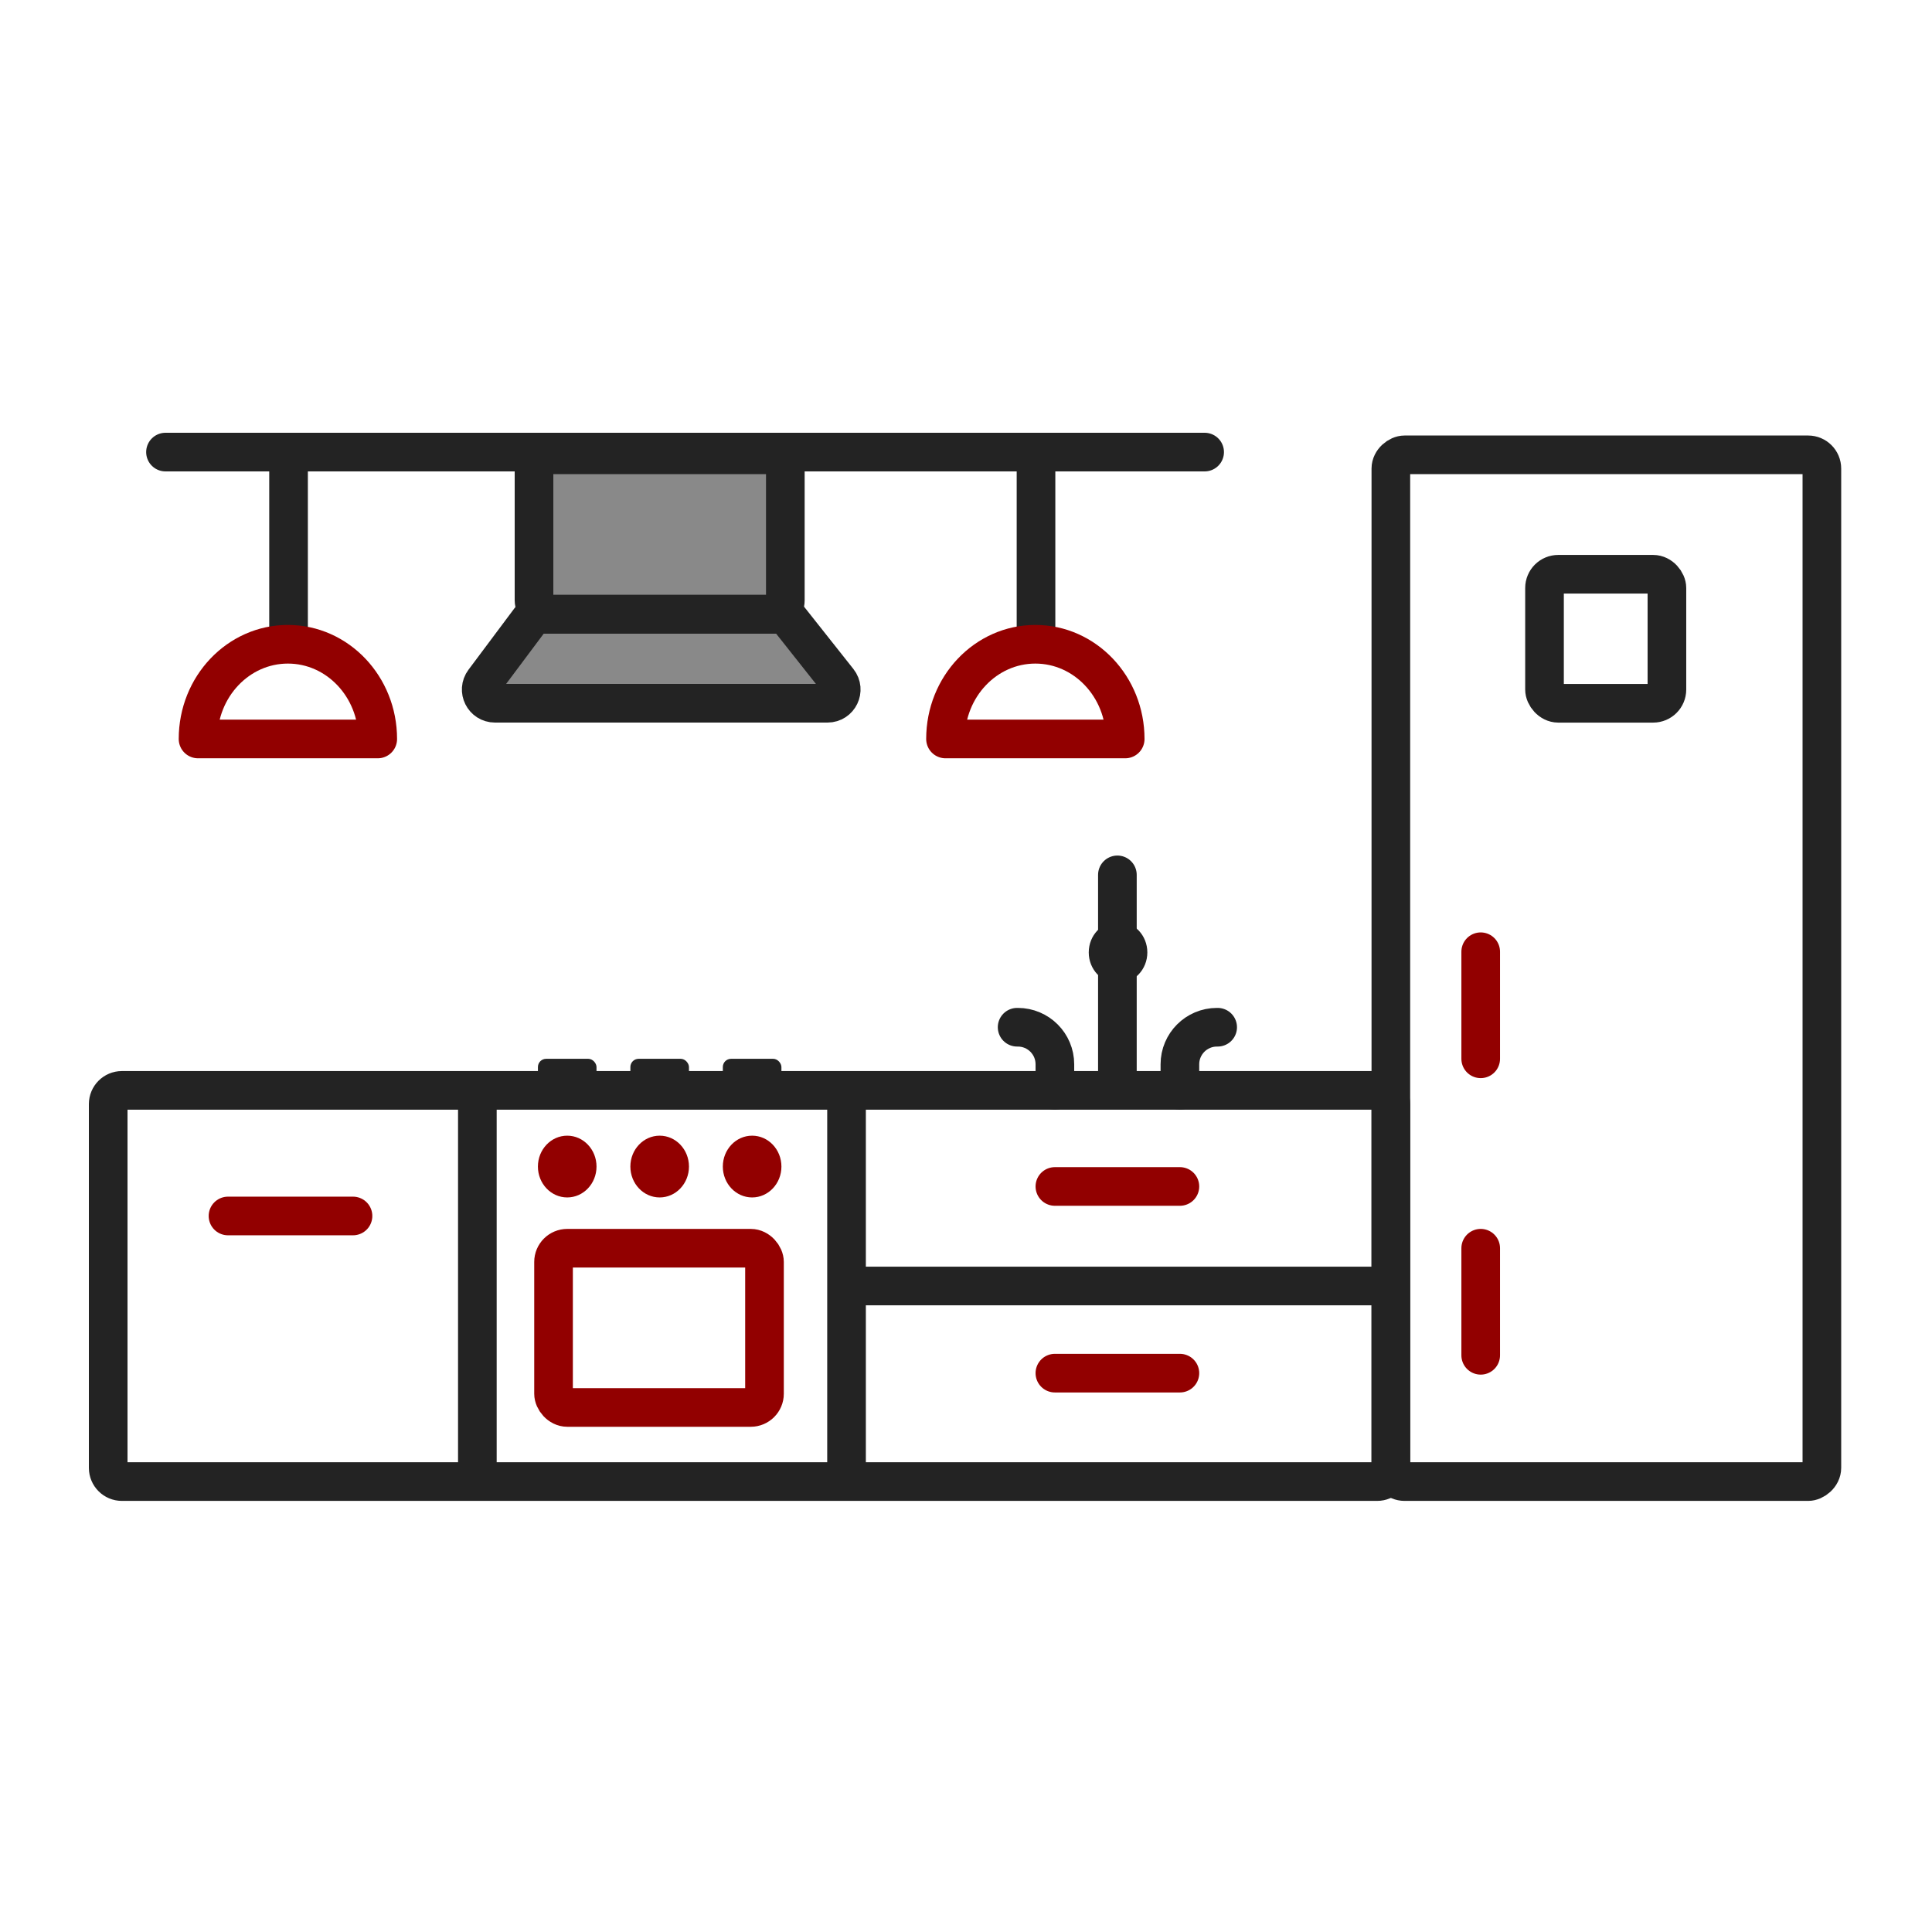 <svg width="1000" height="1000" viewBox="0 0 1000 1000" fill="none" xmlns="http://www.w3.org/2000/svg">
<path d="M546.007 564.376V550.876C546.007 540.282 537.418 531.693 526.824 531.693H526.46" stroke="#232323" stroke-width="20" stroke-linecap="round"/>
<path d="M610.712 564.376V550.876C610.712 540.282 619.301 531.693 629.895 531.693H630.259" stroke="#232323" stroke-width="20" stroke-linecap="round"/>
<path d="M118.009 629.386H182.714" stroke="#920000" stroke-width="20" stroke-linecap="round"/>
<path d="M546.007 614.11H610.712" stroke="#920000" stroke-width="20" stroke-linecap="round"/>
<path d="M546.007 710.736H610.712" stroke="#920000" stroke-width="20" stroke-linecap="round"/>
<path d="M766.409 492.617L766.409 548.035" stroke="#920000" stroke-width="20" stroke-linecap="round"/>
<path d="M766.409 646.082L766.409 701.5" stroke="#920000" stroke-width="20" stroke-linecap="round"/>
<path d="M578.359 452.83L578.359 558.693" stroke="#232323" stroke-width="20" stroke-linecap="round"/>
<path d="M149.351 235.065V332.757" stroke="#232323" stroke-width="20" stroke-linecap="round"/>
<path d="M247.082 564.376H63.105C59.181 564.376 56 567.557 56 571.481V759.76C56 763.684 59.181 766.865 63.105 766.865H247.082M247.082 564.376V766.865M247.082 564.376H438.165M247.082 766.865H438.165M438.165 564.376H712.797C716.721 564.376 719.902 567.557 719.902 571.481V665.62M438.165 564.376V665.62M438.165 766.865H712.797C716.721 766.865 719.902 763.684 719.902 759.76V665.62M438.165 766.865V665.62M438.165 665.62H719.902" stroke="#232323" stroke-width="20" stroke-linecap="round"/>
<path d="M85.656 234H623.518" stroke="#232323" stroke-width="20" stroke-linecap="round"/>
<rect x="943" y="235.421" width="531.444" height="223.098" rx="7.105" transform="rotate(90 943 235.421)" stroke="#232323" stroke-width="20" stroke-linecap="round"/>
<rect x="799.436" y="297.233" width="63.357" height="66.786" rx="7.105" stroke="#232323" stroke-width="20" stroke-linecap="round"/>
<rect x="286.512" y="646.082" width="109.19" height="82.416" rx="7.105" stroke="#920000" stroke-width="20" stroke-linecap="round"/>
<rect x="276.402" y="235.421" width="130.084" height="82.416" rx="7.105" fill="#898989" stroke="#232323" stroke-width="20" stroke-linecap="round"/>
<path d="M274.268 320.85C275.609 319.056 277.718 318 279.958 318H403.14C405.311 318 407.363 318.992 408.71 320.694L433.882 352.485C437.57 357.142 434.253 364 428.312 364H256.185C250.335 364 246.991 357.325 250.495 352.64L274.268 320.85Z" fill="#898989" stroke="#232323" stroke-width="20" stroke-linecap="round"/>
<path d="M195.52 382.491H102.507C102.507 355.416 123.329 333.468 149.014 333.468C174.699 333.468 195.52 355.416 195.52 382.491Z" stroke="#920000" stroke-width="20" stroke-linecap="round" stroke-linejoin="round"/>
<path d="M536.234 235.065V332.757" stroke="#232323" stroke-width="20" stroke-linecap="round"/>
<path d="M582.404 382.491H489.39C489.39 355.416 510.212 333.468 535.897 333.468C561.582 333.468 582.404 355.416 582.404 382.491Z" stroke="#920000" stroke-width="20" stroke-linecap="round" stroke-linejoin="round"/>
<ellipse cx="293.589" cy="603.808" rx="15.165" ry="15.986" fill="#920000"/>
<ellipse cx="341.444" cy="603.808" rx="15.165" ry="15.986" fill="#920000"/>
<ellipse cx="389.299" cy="603.808" rx="15.165" ry="15.986" fill="#920000"/>
<ellipse cx="578.696" cy="492.972" rx="15.165" ry="15.986" fill="#232323"/>
<rect x="278.424" y="548.035" width="30.331" height="16.341" rx="4.263" fill="#232323"/>
<rect x="326.279" y="548.035" width="30.331" height="16.341" rx="4.263" fill="#232323"/>
<rect x="374.134" y="548.035" width="30.331" height="16.341" rx="4.263" fill="#232323"/>
</svg>
